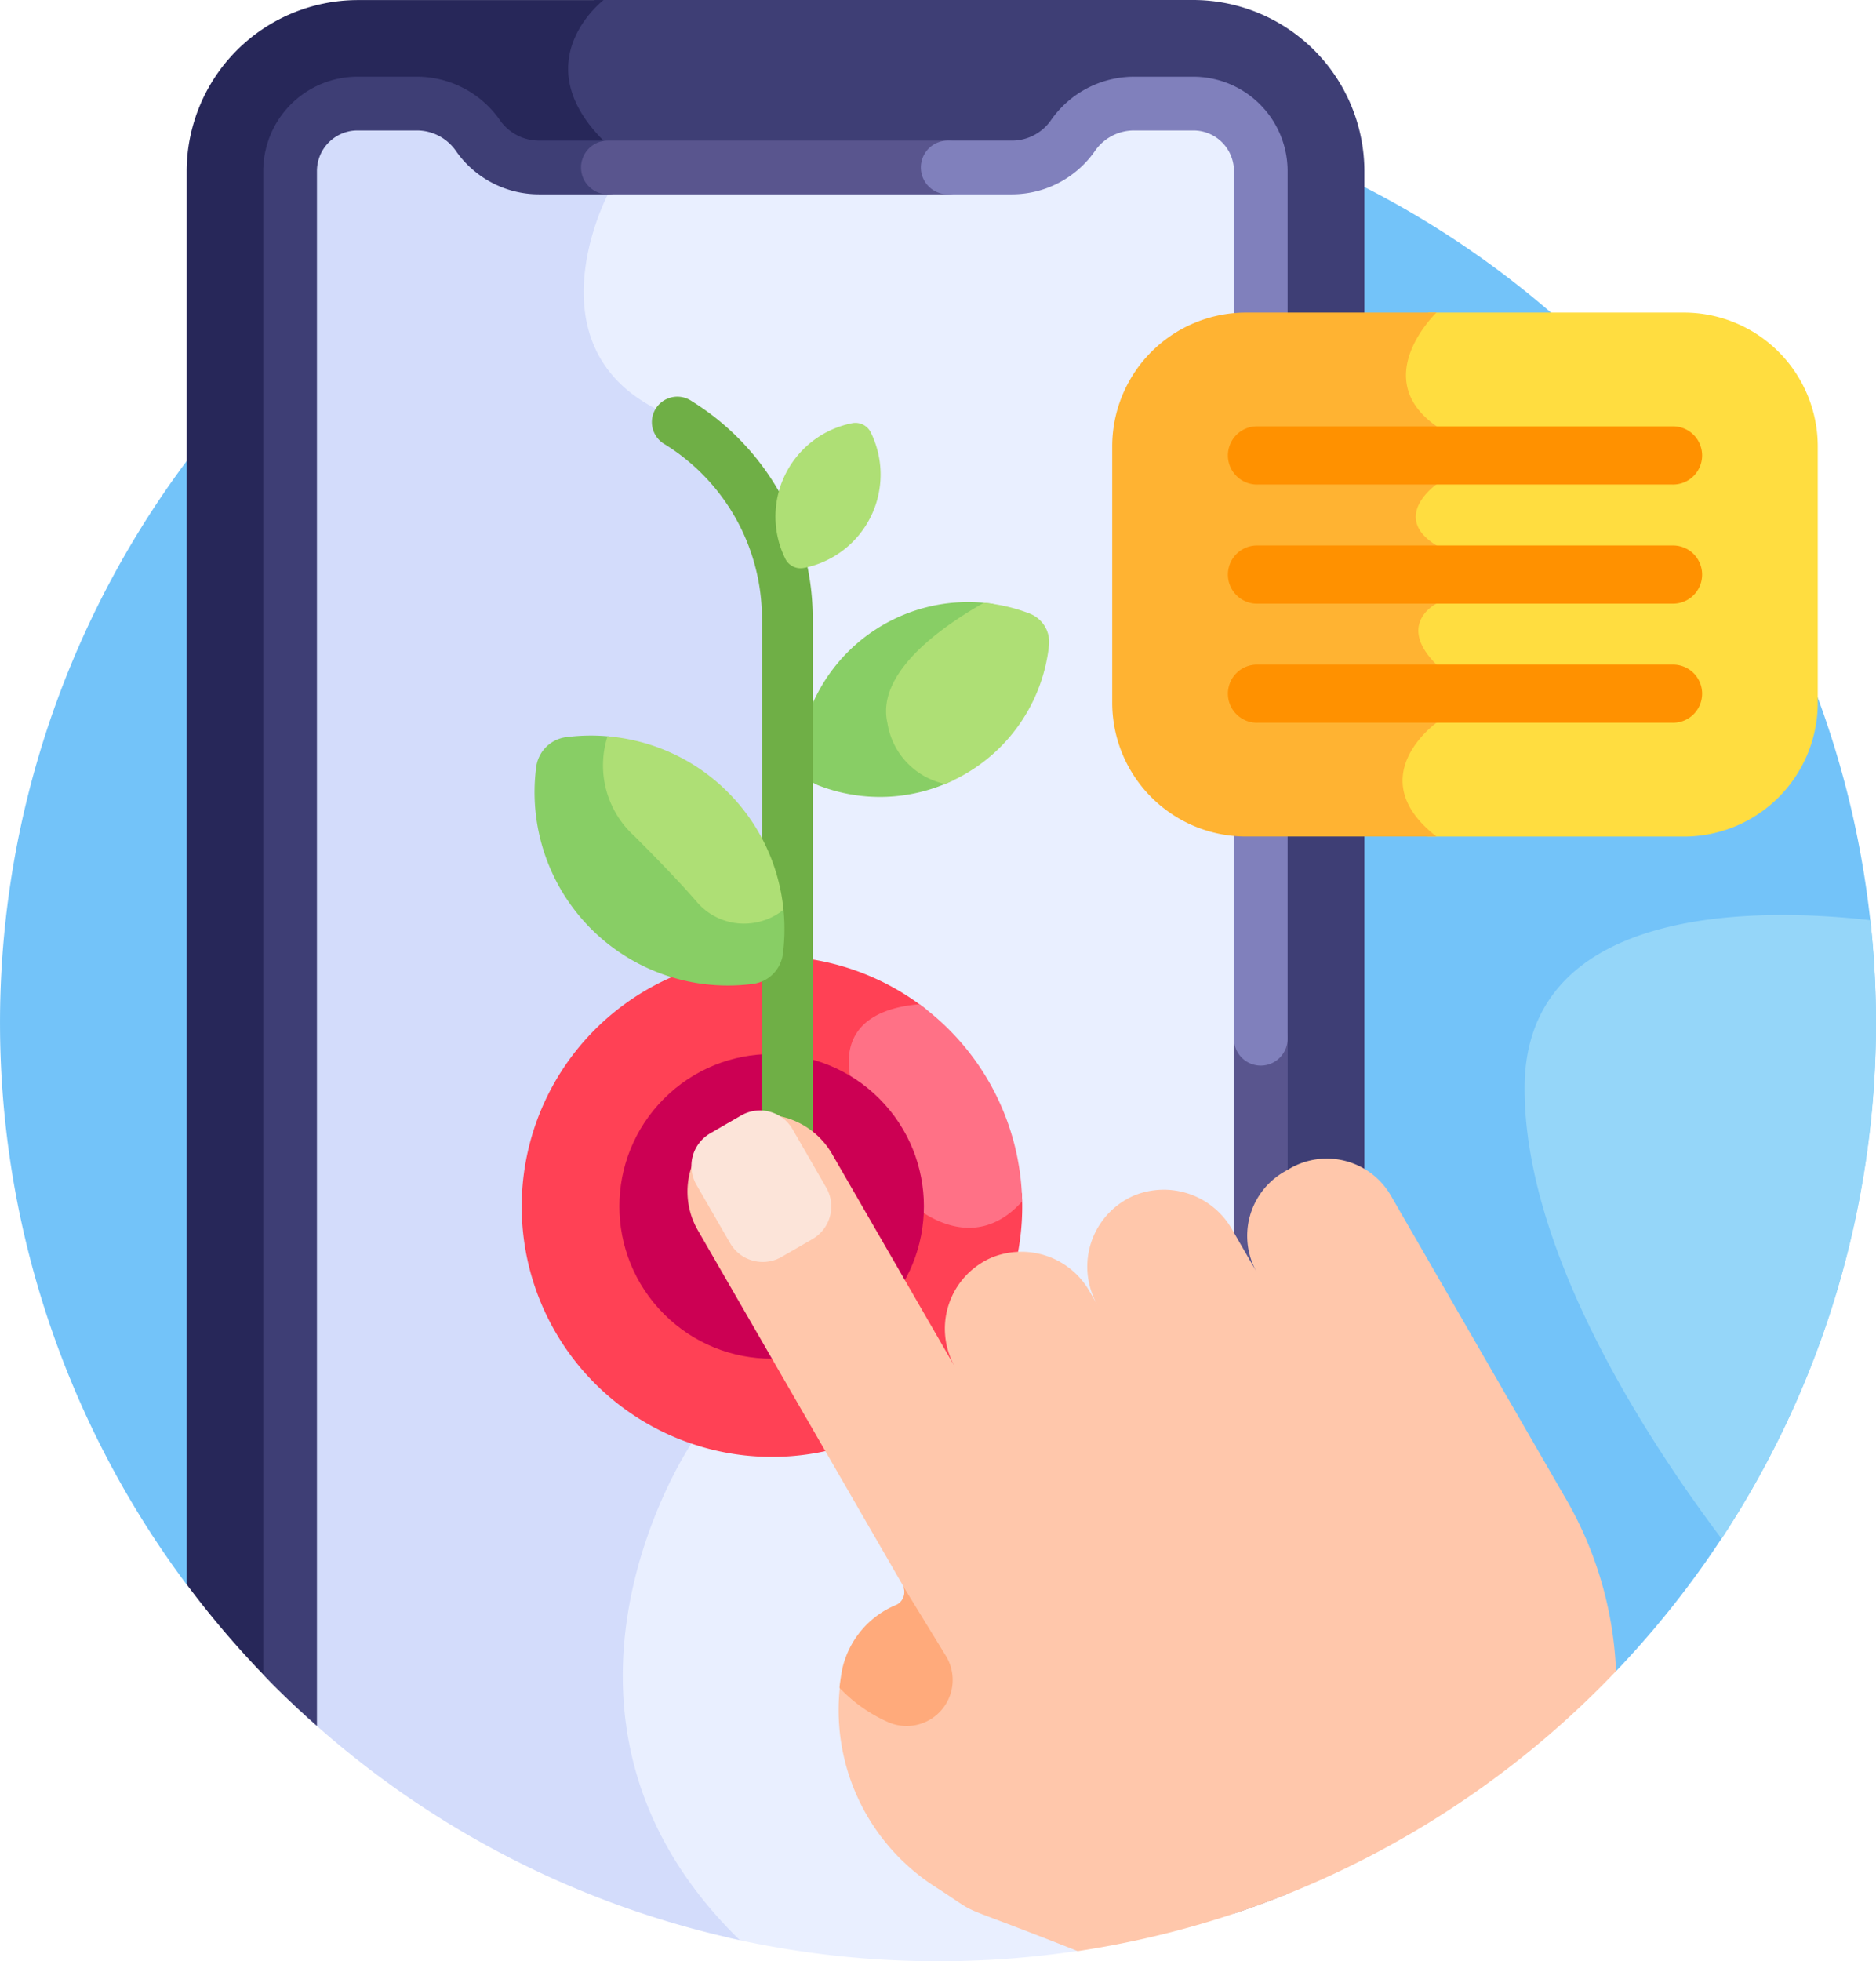 <svg xmlns="http://www.w3.org/2000/svg" width="76.883" height="80.334" viewBox="0 0 76.883 80.334">
  <g id="Grupo_1103298" data-name="Grupo 1103298" transform="translate(13455.05 11912.252)">
    <g id="aplicacion" transform="translate(-13455.05 -11912.252)">
      <path id="Trazado_881732" data-name="Trazado 881732" d="M18.644,83.449,77.227,87a38.439,38.439,0,1,0-58.583-3.551Z" transform="translate(-10.998 -18.545)" fill="#73c3f9"/>
      <path id="Trazado_881733" data-name="Trazado 881733" d="M162.082,45.716c.167,9.05.241,18.062.273,24.982h28.4V7a7.024,7.024,0,0,0-7-7H159.214a4.073,4.073,0,0,0-1.321,2.6,4.329,4.329,0,0,0,1.514,3.329c1.719,1.719,2.413,25.667,2.674,39.789Z" transform="translate(-134.839 0)" fill="#3e3e75"/>
      <path id="Trazado_881734" data-name="Trazado 881734" d="M65.069,70.7H79.833c-.1-21.294-.6-62.521-3.017-64.938-3.268-3.268,0-5.759,0-5.759H66.73a7.024,7.024,0,0,0-7,7V64.9A38.652,38.652,0,0,0,65.069,70.7Z" transform="translate(-52.08 0)" fill="#272759"/>
      <path id="Trazado_881735" data-name="Trazado 881735" d="M187.165,27.044h-2.434a3.048,3.048,0,0,0-2.5,1.308,3.048,3.048,0,0,1-2.5,1.308H161.961l.927,1.131a8.538,8.538,0,0,0-.68,5.8,5.381,5.381,0,0,0,2.864,3.193c4.951,2.51,5.653,11.152,5.69,11.666l-4.4,30.406c-.377.587-4.071,6.583-2.369,13.236a15.494,15.494,0,0,0,4.149,7.09,38.723,38.723,0,0,0,14.271.533l7.514-3.9V29.8a2.769,2.769,0,0,0-2.761-2.761Z" transform="translate(-138.255 -22.801)" fill="#e9efff"/>
      <path id="Trazado_881736" data-name="Trazado 881736" d="M103.213,81.937l4.412-30.482s-.561-9.218-5.82-11.885-2.011-8.809-2.011-8.809l-.9-1.1H96.969a3.047,3.047,0,0,1-2.5-1.308,3.047,3.047,0,0,0-2.5-1.308H89.531A2.769,2.769,0,0,0,86.77,29.8V92.49a38.354,38.354,0,0,0,18.427,9.781C95.727,93.037,103.213,81.937,103.213,81.937Z" transform="translate(-74.881 -22.801)" fill="#d3dcfb"/>
      <path id="Trazado_881737" data-name="Trazado 881737" d="M165.762,260.451a3.694,3.694,0,0,1-2.583-1.045l-.033-.028c-.011-.008-1.081-.779-2.143-4.461a2.349,2.349,0,0,1,.228-2.214,3.554,3.554,0,0,1,2.564-.943,10.256,10.256,0,1,0,3.92,8.059c0-.187-.006-.372-.016-.556A2.874,2.874,0,0,1,165.762,260.451Z" transform="translate(-125.822 -210.402)" fill="#ff4155"/>
      <path id="Trazado_881738" data-name="Trazado 881738" d="M235.59,262.188c-1.253.091-3.54.633-2.729,3.443,1.1,3.8,2.236,4.589,2.236,4.589s2.486,2.5,4.7.043A10.252,10.252,0,0,0,235.59,262.188Z" transform="translate(-197.907 -221.05)" fill="#ff7186"/>
      <circle id="Elipse_11636" data-name="Elipse 11636" cx="6.24" cy="6.24" r="6.24" transform="translate(22.799 49.416) rotate(-45)" fill="#cc0053"/>
      <path id="Trazado_881739" data-name="Trazado 881739" d="M93.882,22.648H91.057a1.949,1.949,0,0,1-1.6-.836,4.15,4.15,0,0,0-3.406-1.781H83.619a3.865,3.865,0,0,0-3.861,3.861V85.482q1.058,1.1,2.2,2.1V23.893a1.662,1.662,0,0,1,1.66-1.66h2.434a1.948,1.948,0,0,1,1.6.836,4.149,4.149,0,0,0,3.406,1.78h2.824a1.1,1.1,0,0,0,0-2.2Z" transform="translate(-68.969 -16.889)" fill="#3e3e75"/>
      <path id="Trazado_881740" data-name="Trazado 881740" d="M334.405,264.169a1.1,1.1,0,0,0-1.1,1.1V301.1q1.116-.371,2.2-.807V265.269A1.1,1.1,0,0,0,334.405,264.169Z" transform="translate(-282.734 -222.72)" fill="#59558e"/>
      <g id="Grupo_1102906" data-name="Grupo 1102906" transform="translate(23.812 5.76)">
        <path id="Trazado_881741" data-name="Trazado 881741" d="M177.791,38.908H163.863a1.1,1.1,0,1,1,0-2.2h13.928a1.1,1.1,0,1,1,0,2.2Z" transform="translate(-162.763 -36.708)" fill="#59558e"/>
      </g>
      <g id="Grupo_1102907" data-name="Grupo 1102907" transform="translate(37.74 3.143)">
        <path id="Trazado_881742" data-name="Trazado 881742" d="M265.462,60.539a1.1,1.1,0,0,1-1.1-1.1V23.894a1.662,1.662,0,0,0-1.66-1.66h-2.434a1.948,1.948,0,0,0-1.6.836,4.149,4.149,0,0,1-3.406,1.78h-2.631a1.1,1.1,0,1,1,0-2.2h2.631a1.949,1.949,0,0,0,1.6-.836,4.149,4.149,0,0,1,3.406-1.781H262.7a3.865,3.865,0,0,1,3.861,3.861V59.439A1.1,1.1,0,0,1,265.462,60.539Z" transform="translate(-251.532 -20.033)" fill="#8080bc"/>
      </g>
      <path id="Trazado_881743" data-name="Trazado 881743" d="M223.541,162.074c-.46-2.026,2.509-3.937,4.125-4.813a6.966,6.966,0,0,0-7.969,6.131,1.25,1.25,0,0,0,.79,1.3,6.96,6.96,0,0,0,5.562-.228A2.819,2.819,0,0,1,223.541,162.074Z" transform="translate(-186.945 -132.52)" fill="#88ce65"/>
      <g id="Grupo_1102908" data-name="Grupo 1102908" transform="translate(26.765 16.278)">
        <path id="Trazado_881744" data-name="Trazado 881744" d="M187.088,138.613a1.043,1.043,0,0,1-1.043-1.043V112.839a8.4,8.4,0,0,0-3.972-7.163,1.043,1.043,0,1,1,1.1-1.769,10.469,10.469,0,0,1,4.953,8.932v24.732a1.042,1.042,0,0,1-1.043,1.043Z" transform="translate(-181.583 -103.749)" fill="#6faf46"/>
      </g>
      <path id="Trazado_881745" data-name="Trazado 881745" d="M228.57,313.688a15.3,15.3,0,0,0-2.115-7.161L219.337,294.2a3.029,3.029,0,0,0-4.126-1.105l-.249.144a3.029,3.029,0,0,0-1.106,4.126l-1.016-1.76a3.22,3.22,0,0,0-4.018-1.4,3.172,3.172,0,0,0-1.5,4.495l-.319-.553a3.22,3.22,0,0,0-4.018-1.4,3.172,3.172,0,0,0-1.5,4.494l-5.03-8.712a3.22,3.22,0,0,0-4.018-1.4,3.172,3.172,0,0,0-1.5,4.495l8.4,14.542a.583.583,0,0,1,.017.551l1.528,2.494a1.6,1.6,0,0,1-.164,1.913,1.553,1.553,0,0,1-1.84.419,5.96,5.96,0,0,1-2.076-1.521,8.6,8.6,0,0,0,3.773,8.439c2.286,1.465.313.468,5.934,2.695A38.351,38.351,0,0,0,228.57,313.688Z" transform="translate(-162.341 -245.234)" fill="#ffc7ab"/>
      <path id="Trazado_881746" data-name="Trazado 881746" d="M192.352,290.835l1.277-.737a1.544,1.544,0,0,1,2.1.564l1.385,2.4a1.544,1.544,0,0,1-.564,2.1l-1.277.737a1.544,1.544,0,0,1-2.1-.564l-1.385-2.4A1.544,1.544,0,0,1,192.352,290.835Z" transform="translate(-163.249 -244.408)" fill="#fce4d9"/>
      <path id="Trazado_881747" data-name="Trazado 881747" d="M234.622,416.667l-1.779-2.9a.583.583,0,0,1-.231.808,3.723,3.723,0,0,0-2.225,2.6c-.054.268-.094.537-.122.805a6.194,6.194,0,0,0,2.011,1.414A1.887,1.887,0,0,0,234.622,416.667Z" transform="translate(-195.861 -348.844)" fill="#ffaa7b"/>
      <path id="Trazado_881748" data-name="Trazado 881748" d="M159.426,199.507a2.3,2.3,0,0,1-1.974-.8c-.562-.653-1.446-1.585-2.555-2.694a3.685,3.685,0,0,1-1.05-3.915,7.965,7.965,0,0,0-1.932.013,1.421,1.421,0,0,0-1.223,1.223,7.92,7.92,0,0,0,8.884,8.884A1.421,1.421,0,0,0,160.8,201a7.975,7.975,0,0,0-.006-2.094A2.307,2.307,0,0,1,159.426,199.507Z" transform="translate(-128.717 -161.915)" fill="#88ce65"/>
      <path id="Trazado_881749" data-name="Trazado 881749" d="M217.449,110.785a.7.7,0,0,0-.764-.377,3.9,3.9,0,0,0-2.739,5.552.7.7,0,0,0,.764.377,3.9,3.9,0,0,0,2.739-5.552Z" transform="translate(-181.763 -93.073)" fill="#aedf75"/>
      <path id="Trazado_881750" data-name="Trazado 881750" d="M387.633,81.606H377.148A4.025,4.025,0,0,0,376,84.366a2.816,2.816,0,0,0,1.342,2.092c1.135.8,1.176,1.23,1.141,1.379-.085.359-.8.543-1.039.579l-.055.008-.045.031a2.171,2.171,0,0,0-.949,1.554,1.685,1.685,0,0,0,.96,1.336c.486.3.733.613.736.933,0,.466-.519.908-.731,1.046a1.646,1.646,0,0,0-.842,1.1,2.1,2.1,0,0,0,.794,1.769c.5.5.73.962.661,1.33a1.071,1.071,0,0,1-.587.671l-.044.025a3.617,3.617,0,0,0-1.487,2.515,3.026,3.026,0,0,0,1.253,2.336h10.53A5.484,5.484,0,0,0,393.1,97.6V87.074a5.484,5.484,0,0,0-5.469-5.468Z" transform="translate(-318.604 -68.802)" fill="#ffdd40"/>
      <path id="Trazado_881751" data-name="Trazado 881751" d="M409.217,245.982c0,6.638,4.908,14.237,8.072,18.446a38.257,38.257,0,0,0,6.329-21.134,38.861,38.861,0,0,0-.229-4.2C419.095,238.6,409.217,238.316,409.217,245.982Z" transform="translate(-346.736 -201.4)" fill="#95d6f9"/>
      <path id="Trazado_881752" data-name="Trazado 881752" d="M173.612,194.517a7.884,7.884,0,0,0-4.932-2.289,3.906,3.906,0,0,0,1.114,4.1c1.352,1.352,2.117,2.186,2.543,2.681a2.539,2.539,0,0,0,2.177.88,2.569,2.569,0,0,0,1.377-.556A7.884,7.884,0,0,0,173.612,194.517Z" transform="translate(-143.782 -162.067)" fill="#aedf75"/>
      <path id="Trazado_881753" data-name="Trazado 881753" d="M249.112,159.117a1.25,1.25,0,0,0-.79-1.3,7.018,7.018,0,0,0-1.879-.442c-1.7.961-4.423,2.85-3.954,4.914a3.034,3.034,0,0,0,2.363,2.507,6.945,6.945,0,0,0,4.26-5.678Z" transform="translate(-206.122 -132.683)" fill="#aedf75"/>
      <path id="Trazado_881754" data-name="Trazado 881754" d="M314.789,81.606h-7.821a5.484,5.484,0,0,0-5.468,5.468V97.6a5.484,5.484,0,0,0,5.468,5.468h7.821c-3.125-2.431,0-4.659,0-4.659s1.671-.713,0-2.383,0-2.5,0-2.5,1.909-1.21,0-2.383,0-2.5,0-2.5,2.811-.41,0-2.383S314.789,81.606,314.789,81.606Z" transform="translate(-255.919 -68.802)" fill="#ffb332"/>
      <g id="Grupo_1102909" data-name="Grupo 1102909" transform="translate(50.357 17.464)">
        <path id="Trazado_881755" data-name="Trazado 881755" d="M350.114,113.685H333.132a1.192,1.192,0,1,1,0-2.383h16.982a1.192,1.192,0,1,1,0,2.383Z" transform="translate(-331.94 -111.302)" fill="#ff9100"/>
      </g>
      <g id="Grupo_1102910" data-name="Grupo 1102910" transform="translate(50.357 22.344)">
        <path id="Trazado_881756" data-name="Trazado 881756" d="M350.114,144.787H333.132a1.192,1.192,0,1,1,0-2.383h16.982a1.192,1.192,0,1,1,0,2.383Z" transform="translate(-331.94 -142.404)" fill="#ff9100"/>
      </g>
      <g id="Grupo_1102911" data-name="Grupo 1102911" transform="translate(50.357 27.223)">
        <path id="Trazado_881757" data-name="Trazado 881757" d="M350.114,175.887H333.132a1.192,1.192,0,1,1,0-2.383h16.982a1.192,1.192,0,1,1,0,2.383Z" transform="translate(-331.94 -173.504)" fill="#ff9100"/>
      </g>
    </g>
  </g>
</svg>

